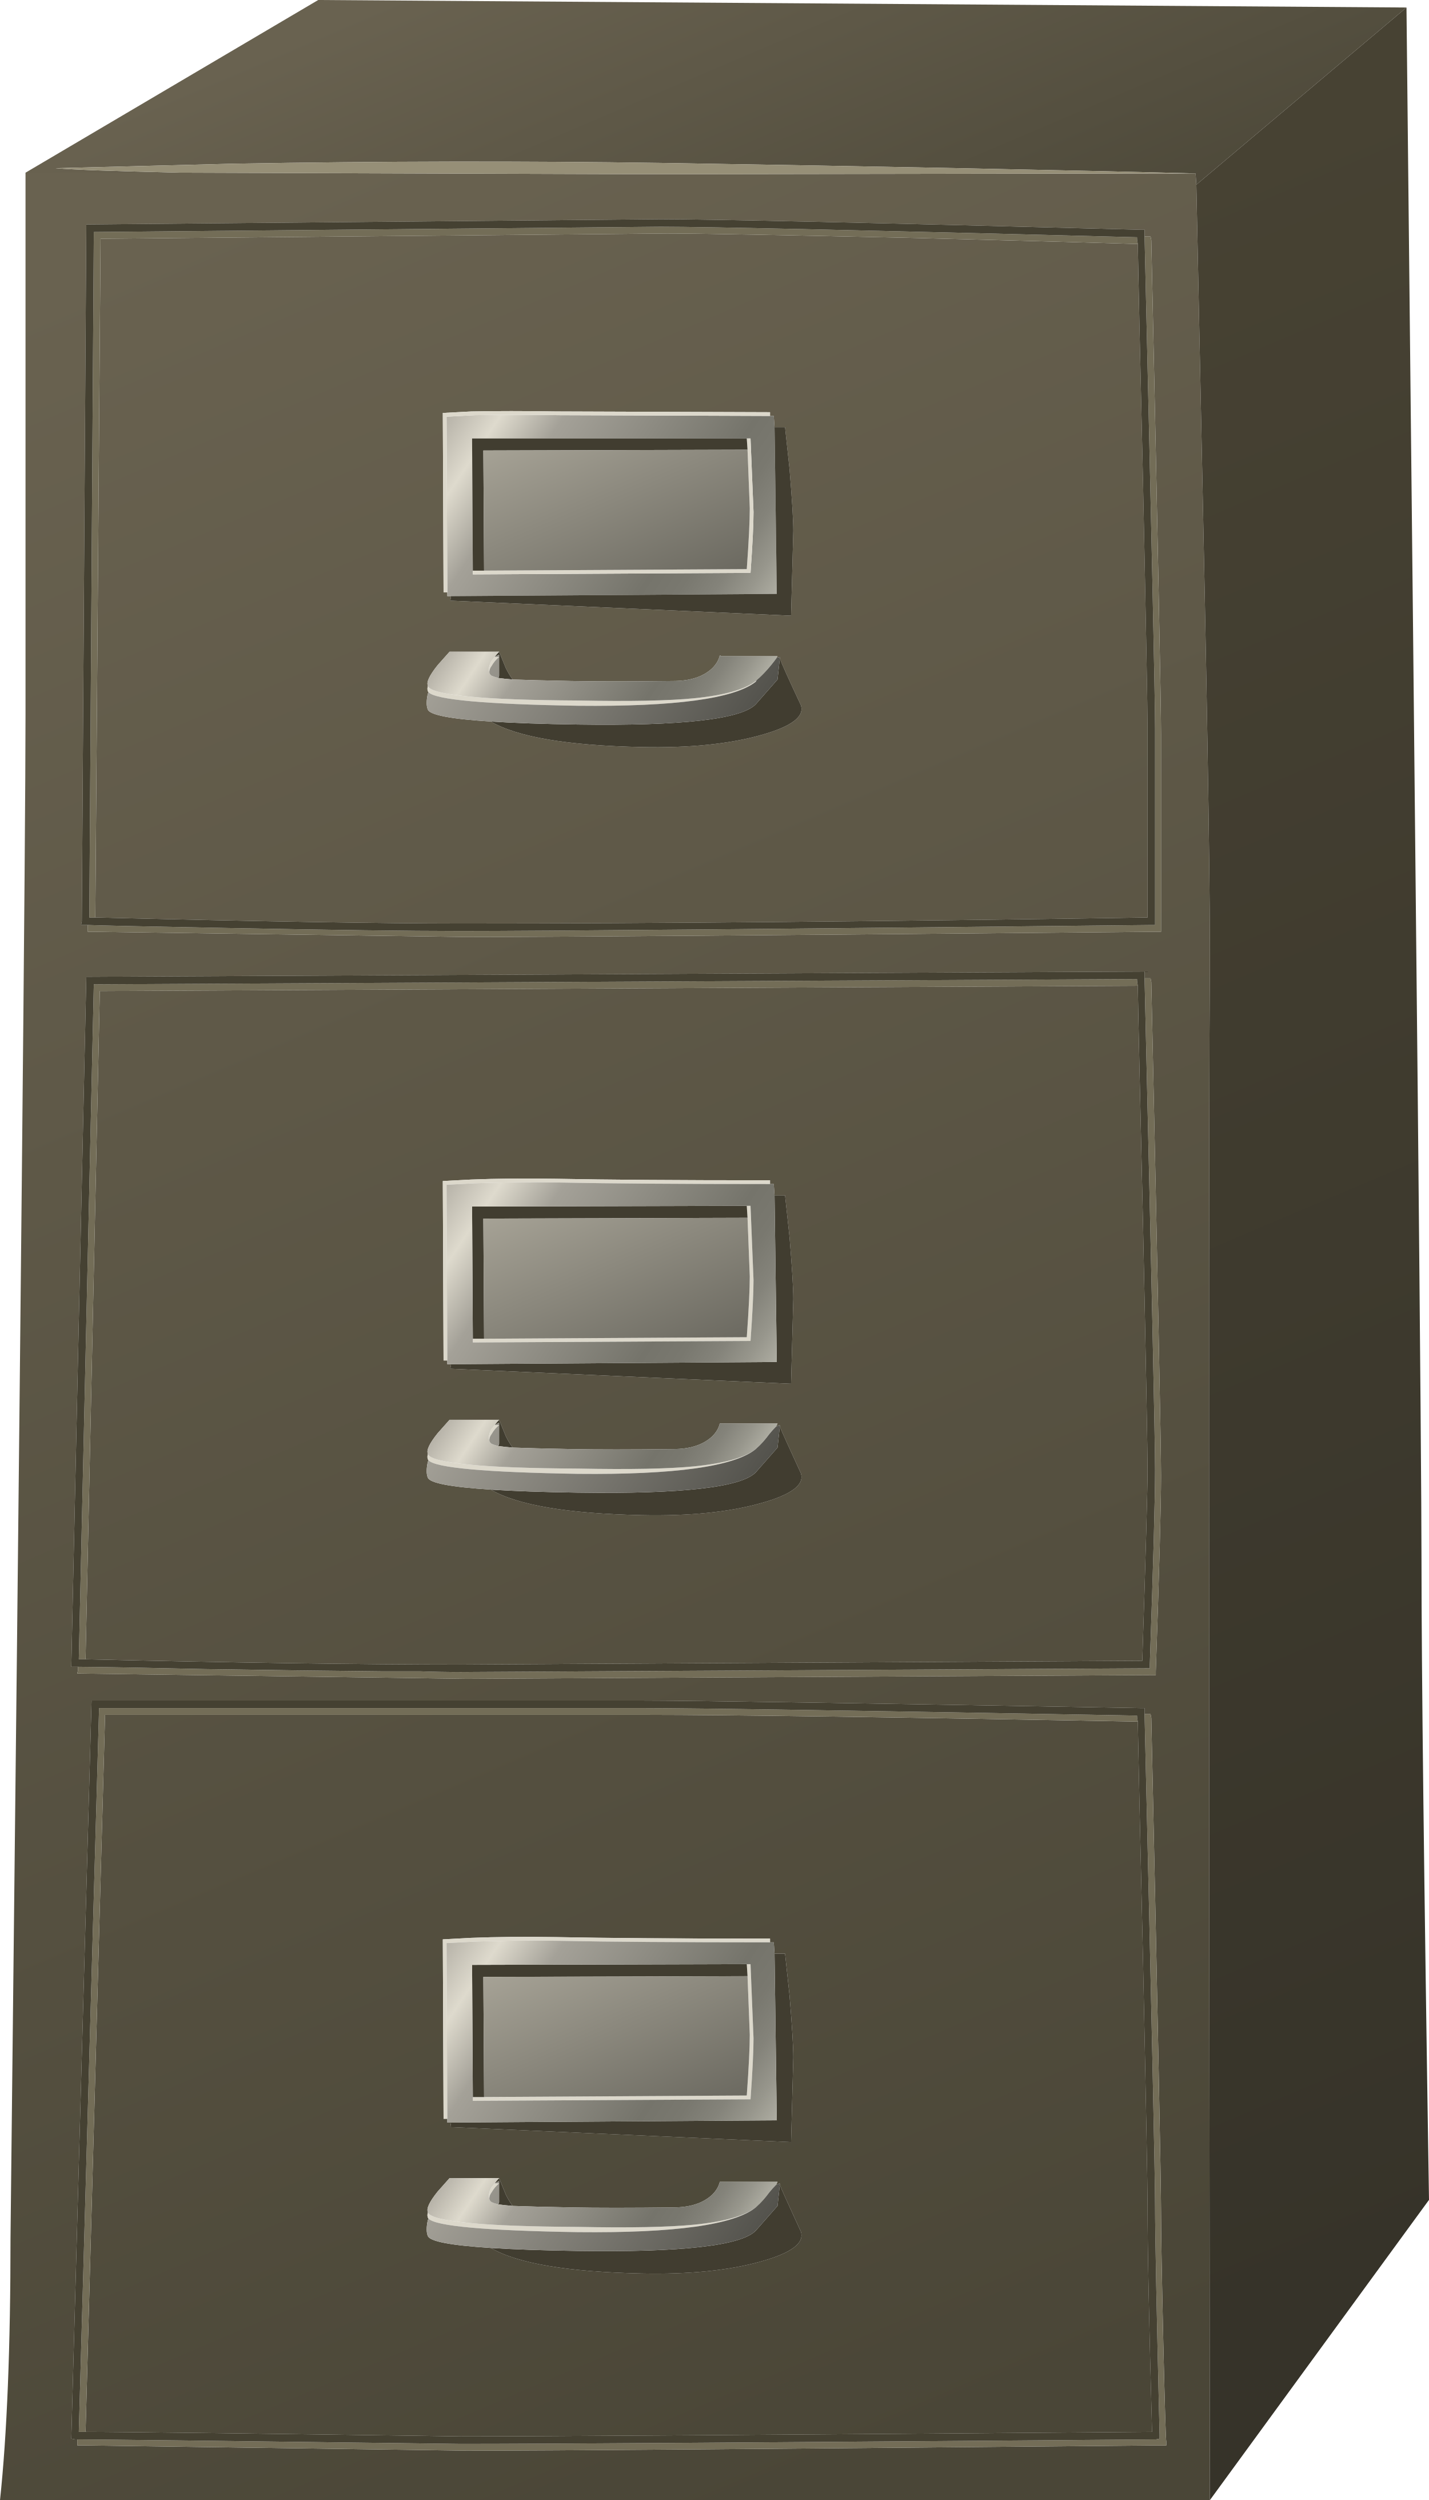 <?xml version="1.0" encoding="UTF-8"?>
<!DOCTYPE svg  PUBLIC '-//W3C//DTD SVG 1.1//EN'  'http://www.w3.org/Graphics/SVG/1.1/DTD/svg11.dtd'>
<svg enable-background="new 0 0 95.2 166.5" version="1.1" viewBox="0 0 95.2 166.5" xml:space="preserve" xmlns="http://www.w3.org/2000/svg">
<g clip-rule="evenodd" fill-rule="evenodd">
		<linearGradient id="v" x1="18.569" x2="174.01" y1="-1.695" y2="-1.695" gradientTransform="matrix(.392 .92 -.92 .392 -0 0)" gradientUnits="userSpaceOnUse">
		<stop stop-color="#696250" offset="0"/>
		<stop stop-color="#4A4637" offset="1"/>
	</linearGradient>
	<path d="m79.7 12.3l0.45 21.9c0.333 16 0.483 26.267 0.449 30.8-0.066 7.267-0.066 41.1 0 101.5h-80.599c0.467-4.366 0.7-10.184 0.7-17.45 0.667-59.666 1-93.5 1-101.5v-36.05h10.25l30.1 0.1h4.4l33.2-0.05 0.05 0.75zm-3.9 3.95c0.033 2 0.15 7.317 0.351 15.95 0.199 9.6 0.3 15.033 0.3 16.3v12.6c-17.601 0.267-32.851 0.4-45.751 0.4-5.233 0-13.35-0.133-24.35-0.4l0.35-45.2 37.75-0.35c2.066 0 7.6 0.1 16.6 0.3 7.733 0.2 12.65 0.333 14.75 0.4zm-69.95 45.35v0.45h0.25c0.1 0 8.433 0.117 25 0.35 5.5 0 20.833-0.117 46-0.35h0.25v-13.15c0-1.867-0.216-12.833-0.649-32.9l-0.05-0.25h-0.4v-0.45h-0.251c-18.033-0.466-28.7-0.7-32-0.7l-38.25 0.35-0.3 46.4-0.05 0.25h0.45zm24.2-21.9l-0.05 0.3 22.7 1 0.149-5.65c0-0.7-0.083-2.067-0.25-4.1l-0.3-2.8h-0.7l-0.05-0.75h-0.249v-0.25l-14.25-0.05c-2.1-0.033-3.983-0.033-5.65 0l-1.9 0.1 0.05 11.95h0.25v0.25h0.25zm4.1 5.55c-0.167-0.233-0.316-0.483-0.45-0.75l-0.45-1.1h-3.3c-0.267 0.3-0.534 0.6-0.8 0.9-0.533 0.667-0.75 1.117-0.65 1.35v0.05c-0.033 0.133-0.033 0.233 0 0.3 0 0.033 0.017 0.067 0.05 0.1l-0.05 0.1c-0.1 0.466-0.1 0.816 0 1.05 0.133 0.367 1.533 0.633 4.2 0.8 1.767 1.034 5.117 1.6 10.05 1.7 3.167 0.067 5.816-0.2 7.95-0.8 2.033-0.567 2.916-1.233 2.649-2-0.8-1.7-1.267-2.733-1.399-3.1v-0.1l-0.2 0.05c0-0.033 0.017-0.066 0.05-0.1h-3.8v-0.05h-0.05c-0.066 0.3-0.233 0.583-0.5 0.85-0.6 0.567-1.467 0.85-2.6 0.85-2.8 0.033-5.067 0.033-6.8 0s-3.033-0.067-3.9-0.1zm-4.1 45.6l-0.05 0.3 22.7 1 0.149-5.65c0-0.7-0.083-2.066-0.25-4.1l-0.3-2.8h-0.7l-0.05-0.75h-0.25v-0.25c-6.133 0-10.883-0.033-14.25-0.1-2.1-0.033-3.983-0.017-5.65 0.05l-1.9 0.1 0.05 11.95h0.25v0.25h0.251zm2.65 8.35c1.767 1.033 5.117 1.6 10.05 1.7 3.167 0.066 5.816-0.2 7.95-0.801 2.033-0.566 2.916-1.233 2.649-2-0.8-1.733-1.267-2.767-1.399-3.1v-0.1l-0.25 0.1c0.033-0.066 0.066-0.134 0.1-0.2h-3.85c-0.066 0.3-0.233 0.584-0.5 0.851-0.6 0.566-1.467 0.85-2.6 0.85-2.8 0.033-5.067 0.033-6.8 0s-3.033-0.066-3.9-0.1c-0.167-0.233-0.316-0.483-0.45-0.75l-0.45-1.101h-3.3c-0.267 0.3-0.534 0.601-0.8 0.9-0.533 0.666-0.75 1.116-0.65 1.35v0.05c-0.033 0.134-0.033 0.233 0 0.301 0 0.033 0.017 0.066 0.05 0.1l-0.05 0.1c-0.1 0.467-0.1 0.817 0 1.051 0.133 0.365 1.533 0.631 4.2 0.798zm43.1-33.55c0.033 2.033 0.15 7.367 0.351 16 0.199 9.567 0.3 14.984 0.3 16.25 0 1.233-0.117 5.466-0.351 12.699l-45.4 0.25c-6.6 0-14.934-0.116-25-0.35l0.95-44.5 69.15-0.35zm0.45-0.5v-0.45l-70.5 0.35-1 45.95h0.45v0.2l-0.05 0.25h0.25c0.133 0 8.7 0.116 25.7 0.35l45.9-0.25v-0.25c0.233-6.767 0.35-11.1 0.35-13 0-1.866-0.216-12.833-0.649-32.9l-0.05-0.25h-0.401zm0 49v-0.4h-0.25c-18.934-0.333-30.033-0.5-33.3-0.5h-36.6l-1.35 49.15 0.25 0.05h0.15v0.399h0.25c0.133 0 8.7 0.117 25.7 0.351 5.5 0 20.95-0.117 46.35-0.351h0.25v-0.25c-0.033-0.066-0.101-2.267-0.2-6.6-0.1-4.434-0.15-7.316-0.15-8.65 0-1.899-0.216-12.883-0.649-32.949l-0.05-0.25h-0.401zm-0.45 0.5c0.033 1.966 0.15 7.3 0.351 16 0.199 9.566 0.3 14.983 0.3 16.25 0 2.833 0.1 7.85 0.3 15.05-25.467 0.2-40.817 0.3-46.05 0.3-14.3-0.2-22.633-0.3-25-0.3l1.299-47.75h36.1c5.233 0 16.133 0.15 32.7 0.45zm-24.5 14.7v-0.25c-6.133 0-10.883-0.033-14.25-0.1-2.1-0.033-3.983-0.017-5.65 0.05l-1.9 0.101 0.05 11.949h0.25v0.25h0.25l-0.05 0.3 22.7 1 0.15-5.65c0-0.7-0.083-2.066-0.25-4.1l-0.3-2.801h-0.7l-0.05-0.75h-0.25zm-18.6 20.35c1.767 1.033 5.117 1.6 10.05 1.7 3.167 0.066 5.816-0.2 7.95-0.801 2.033-0.566 2.916-1.233 2.649-2-0.8-1.733-1.267-2.767-1.399-3.1v-0.1l-0.25 0.1c0.033-0.066 0.066-0.134 0.1-0.2h-3.85c-0.066 0.3-0.233 0.584-0.5 0.851-0.6 0.566-1.467 0.85-2.6 0.85-2.8 0.033-5.067 0.033-6.8 0s-3.033-0.066-3.9-0.1c-0.167-0.233-0.316-0.483-0.45-0.75l-0.45-1.101h-3.3c-0.267 0.3-0.534 0.601-0.8 0.9-0.533 0.666-0.75 1.116-0.65 1.35v0.05c-0.033 0.134-0.033 0.233 0 0.301 0 0.033 0.017 0.066 0.05 0.1l-0.05 0.1c-0.1 0.467-0.1 0.817 0 1.051 0.133 0.37 1.533 0.63 4.2 0.8z" fill="url(#v)"/>
		<linearGradient id="w" x1="10.075" x2="47.823" y1="-41.528" y2="-41.528" gradientTransform="matrix(.392 .92 -.92 .392 0 -.001)" gradientUnits="userSpaceOnUse">
		<stop stop-color="#696250" offset="0"/>
		<stop stop-color="#4A4637" offset="1"/>
	</linearGradient>
	<path d="m93.7 0.5l-14 11.8-0.05-0.75c-9.101-0.233-20.983-0.466-35.65-0.7-9.167-0.133-18.633-0.117-28.4 0.05l-11.9 0.3c1.1 0.1 3.85 0.2 8.25 0.3h-10.25l19.5-11.5 72.5 0.5z" fill="url(#w)"/>
	<path d="m75.8 16.25c-2.1-0.067-7.017-0.2-14.75-0.4-9-0.2-14.533-0.3-16.6-0.3l-37.75 0.35-0.35 45.2h-0.4l0.3-45.65 37.75-0.35c3.134 0 13.717 0.233 31.75 0.7 0 0.133 0.017 0.283 0.05 0.45zm-69.95 45.35c0.8 0.033 3.9 0.1 9.3 0.2 6.933 0.133 12.117 0.2 15.55 0.2 5.466 0 20.8-0.133 46-0.4h0.25v-13.1c0-1.9-0.233-12.817-0.7-32.75h0.4l0.05 0.25c0.434 20.067 0.649 31.033 0.649 32.9v13.15h-0.249c-25.166 0.233-40.5 0.35-46 0.35-16.567-0.233-24.9-0.35-25-0.35h-0.25v-0.45zm69.95 4.05l-69.15 0.35-0.95 44.5h-0.45l1-44.95 69.5-0.35c0 0.133 0.017 0.283 0.05 0.45zm-70.6 45.35c0.466 0 1.65 0.017 3.55 0.05l4.9 0.101c4.233 0.066 8.133 0.116 11.7 0.149h2.6c0.9 0.033 1.816 0.05 2.75 0.05l45.9-0.25v-0.25c0.233-6.767 0.351-11.083 0.351-12.949 0-1.9-0.233-12.817-0.7-32.75h0.4l0.05 0.25c0.434 20.067 0.649 31.034 0.649 32.9 0 1.9-0.116 6.233-0.35 13v0.25l-45.9 0.25c-17-0.233-25.567-0.35-25.7-0.35h-0.25l0.05-0.25v-0.2zm-0.05 51.45c1.267 0 9.783 0.1 25.55 0.3 5.466 0 20.899-0.1 46.3-0.3l0.25-0.05v-0.25c-0.2-8.267-0.3-13.351-0.3-15.25 0-1.867-0.233-12.784-0.7-32.75h0.4l0.05 0.25c0.434 20.066 0.649 31.05 0.649 32.949 0 1.334 0.051 4.217 0.15 8.65 0.1 4.333 0.167 6.533 0.2 6.6v0.25h-0.25c-25.4 0.233-40.85 0.351-46.35 0.351-17-0.233-25.567-0.351-25.7-0.351h-0.249v-0.4zm70.65-47.8c-16.566-0.301-27.467-0.45-32.7-0.45h-36.1l-1.3 47.75h-0.45l1.35-48.2h36.1c3.7 0 14.717 0.167 33.05 0.5 0 0.1 0.017 0.23 0.05 0.4z" fill="#736D57"/>
	<path d="m6.35 61.1c11 0.267 19.117 0.4 24.35 0.4 12.9 0 28.149-0.133 45.75-0.4v-12.6c0-1.267-0.101-6.7-0.3-16.3-0.2-8.633-0.317-13.95-0.351-15.95-0.033-0.167-0.05-0.317-0.05-0.45-18.032-0.467-28.615-0.7-31.749-0.7l-37.75 0.35-0.3 45.65h0.4zm69.9-45.35c0.467 19.933 0.7 30.85 0.7 32.75v13.1h-0.25c-25.2 0.267-40.534 0.4-46 0.4-3.434 0-8.617-0.067-15.55-0.2-5.4-0.1-8.5-0.167-9.3-0.2h-0.45l0.05-0.25 0.3-46.4 38.25-0.35c3.3 0 13.967 0.233 32 0.7h0.25v0.45zm-70.55 94.75c10.066 0.233 18.4 0.35 25 0.35l45.4-0.25c0.233-7.233 0.351-11.466 0.351-12.699 0-1.267-0.101-6.684-0.3-16.25-0.2-8.633-0.317-13.967-0.351-16-0.033-0.167-0.05-0.316-0.05-0.45l-69.5 0.35-1 44.95h0.45zm70.55-45.35c0.467 19.933 0.7 30.85 0.7 32.75 0 1.866-0.117 6.183-0.351 12.949v0.25l-45.899 0.25c-0.934 0-1.85-0.017-2.75-0.05h-2.6c-3.567-0.033-7.467-0.083-11.7-0.149l-4.9-0.101c-1.9-0.03-3.083-0.05-3.55-0.05h-0.45l1-45.95 70.5-0.35v0.45zm0 49c0.467 19.966 0.7 30.883 0.7 32.75 0 1.899 0.1 6.983 0.3 15.25v0.25l-0.25 0.05c-25.4 0.2-40.833 0.3-46.3 0.3-15.767-0.2-24.284-0.3-25.55-0.3h-0.15l-0.25-0.05 1.35-49.15h36.6c3.267 0 14.366 0.167 33.3 0.5h0.25v0.4zm-70.55 47.8c2.367 0 10.7 0.1 25 0.3 5.233 0 20.583-0.1 46.05-0.3-0.2-7.2-0.3-12.217-0.3-15.05 0-1.267-0.101-6.684-0.3-16.25-0.2-8.7-0.317-14.034-0.351-16-0.033-0.167-0.05-0.301-0.05-0.4-18.333-0.333-29.35-0.5-33.05-0.5h-36.099l-1.35 48.2h0.45z" fill="#454132"/>
	<path d="m11.95 11.5c-4.4-0.1-7.15-0.2-8.25-0.3l11.9-0.3c9.767-0.167 19.233-0.183 28.4-0.05 14.667 0.233 26.55 0.467 35.65 0.7l-33.2 0.05h-4.4l-30.1-0.1z" fill="#968F77"/>
		<linearGradient id="x" x1="39.889" x2="64.885" y1="5.391" y2="5.391" gradientTransform="matrix(.831 .556 -.556 .831 0 -0)" gradientUnits="userSpaceOnUse">
		<stop stop-color="#B3AFA5" offset="0"/>
		<stop stop-color="#DEDACD" offset=".129"/>
		<stop stop-color="#A4A198" offset=".271"/>
		<stop stop-color="#75746B" offset=".698"/>
		<stop stop-color="#79786F" offset=".784"/>
		<stop stop-color="#84837A" offset=".863"/>
		<stop stop-color="#97968C" offset=".937"/>
		<stop stop-color="#ACABA0" offset="1"/>
	</linearGradient>
	<path d="m51.6 28.45l0.15 11.1-21.7 0.15h-0.25v-0.25l-0.05-11.7 1.9-0.1c1.667-0.033 3.55-0.033 5.65 0l14 0.05h0.25l0.05 0.75zm-1.85 0.75h-18.3l0.05 8.8v0.25l18.5-0.1c0.134-1.867 0.2-3.217 0.2-4.05l-0.2-4.9h-0.25z" fill="url(#x)"/>
	<path d="m29.8 39.45h-0.25l-0.05-11.95 1.9-0.1c1.667-0.033 3.55-0.033 5.65 0l14.25 0.05v0.25l-14-0.05c-2.1-0.033-3.983-0.033-5.65 0l-1.9 0.1 0.05 11.7zm1.7-1.45h0.75l17.5-0.1c0.134-1.867 0.2-3.217 0.2-4.05l-0.15-3.9-0.05-0.75h0.25l0.2 4.9c0 0.833-0.066 2.183-0.2 4.05l-18.5 0.1v-0.25zm-2.95 8.1c-0.033-0.033-0.05-0.067-0.05-0.1-0.033-0.067-0.033-0.167 0-0.3 0.333 0.6 3.667 0.917 10 0.95 3.467 0.067 6.05 0.017 7.75-0.15 2-0.2 3.366-0.583 4.1-1.15h0.025l-0.025 0.05c-1.433 1.133-5.383 1.667-11.85 1.6-6.167-0.1-9.483-0.4-9.95-0.9zm4.7-2.35c-0.2 0.167-0.367 0.367-0.5 0.6-0.1 0.133-0.15 0.267-0.15 0.4-0.067-0.2-0.017-0.45 0.15-0.75 0.067-0.067 0.133-0.15 0.2-0.25h0.3zm18.05 35.1c-6 0-10.667-0.033-14-0.1-2.1-0.033-3.983-0.017-5.65 0.05l-1.9 0.1 0.05 11.7h-0.25l-0.05-11.95 1.9-0.1c1.667-0.066 3.55-0.083 5.65-0.05 3.367 0.067 8.117 0.1 14.25 0.1v0.25zm-22.75 18.4c-0.033-0.033-0.05-0.066-0.05-0.1-0.033-0.067-0.033-0.167 0-0.301 0.333 0.601 3.667 0.917 10 0.95 3.467 0.066 6.05 0.017 7.75-0.149 2-0.2 3.366-0.584 4.1-1.15-1.433 1.167-5.383 1.717-11.85 1.65-6.167-0.1-9.483-0.4-9.95-0.9zm3.7-8.1l17.5-0.101c0.134-1.866 0.2-3.217 0.2-4.05l-0.15-3.9-0.05-0.8h0.25l0.2 4.95c0 0.833-0.066 2.184-0.2 4.05l-18.5 0.101v-0.25h0.75zm0.35 6.75c-0.067-0.2-0.017-0.45 0.15-0.75 0.067-0.067 0.133-0.15 0.2-0.25h0.3c-0.2 0.166-0.367 0.366-0.5 0.6-0.1 0.134-0.15 0.267-0.15 0.4zm-2.8 45.2h-0.25l-0.05-11.95 1.9-0.101c1.667-0.066 3.55-0.083 5.65-0.05 3.367 0.066 8.117 0.1 14.25 0.1v0.25c-6 0-10.667-0.033-14-0.1-2.1-0.033-3.983-0.017-5.65 0.05l-1.9 0.101 0.05 11.7zm1.7-1.45h0.75l17.5-0.101c0.134-1.866 0.2-3.217 0.2-4.05l-0.15-3.9-0.05-0.8h0.25l0.2 4.95c0 0.833-0.066 2.184-0.2 4.05l-18.5 0.1v-0.25zm1.75 5.75c-0.2 0.166-0.367 0.366-0.5 0.6-0.1 0.134-0.15 0.267-0.15 0.4-0.067-0.2-0.017-0.45 0.15-0.75 0.067-0.067 0.133-0.15 0.2-0.25h0.3zm17.1 1.6c-1.433 1.167-5.383 1.717-11.85 1.65-6.167-0.101-9.483-0.4-9.95-0.9-0.033-0.033-0.05-0.066-0.05-0.1-0.033-0.067-0.033-0.167 0-0.301 0.333 0.601 3.667 0.917 10 0.95 3.467 0.066 6.05 0.017 7.75-0.149 2-0.2 3.366-0.58 4.1-1.15z" fill="#DCD8CB"/>
	<path d="m51.6 28.45h0.7l0.3 2.8c0.167 2.033 0.25 3.4 0.25 4.1l-0.15 5.65-22.7-1 0.05-0.3 21.7-0.15-0.15-11.1zm-1.8 1.5l-17.6 0.05 0.05 8h-0.75l-0.05-8.8h18.3l0.05 0.75zm-16.85 13.8c0.1-0.133 0.2-0.25 0.3-0.35l0.45 1.1c0.133 0.267 0.283 0.517 0.45 0.75-0.4-0.033-0.717-0.067-0.95-0.1l0.05-0.15v-1.4l-0.3 0.15zm-0.25 4.3c1.533 0.1 3.466 0.167 5.8 0.2 6.933 0.1 10.884-0.35 11.85-1.35l1.45-1.65 0.15-1.4c0.133 0.367 0.6 1.4 1.399 3.1 0.267 0.767-0.616 1.433-2.649 2-2.134 0.6-4.784 0.867-7.95 0.8-4.933-0.1-8.283-0.667-10.05-1.7zm18.9 31.55h0.7l0.3 2.8c0.167 2.034 0.25 3.4 0.25 4.1l-0.15 5.65-22.7-1 0.05-0.301 21.7-0.149-0.15-11.1zm0.35 15.4c0.133 0.333 0.6 1.366 1.399 3.1 0.267 0.767-0.616 1.434-2.649 2-2.134 0.601-4.784 0.867-7.95 0.801-4.933-0.101-8.283-0.667-10.05-1.7 1.533 0.1 3.466 0.166 5.8 0.2 6.933 0.1 10.884-0.351 11.85-1.351l1.45-1.649 0.15-1.4zm-2.2-14.7l0.05 0.8-17.6 0.05 0.05 8h-0.75l-0.05-8.8 18.3-0.05zm-15.6 16.1c-0.4-0.034-0.717-0.067-0.95-0.101l0.05-0.149v-1.4l-0.3 0.15c0.1-0.134 0.2-0.25 0.3-0.351l0.45 1.101c0.133 0.267 0.283 0.517 0.45 0.75zm-4.1 44.95l21.7-0.149-0.15-11.1h0.7l0.3 2.801c0.167 2.033 0.25 3.399 0.25 4.1l-0.149 5.65-22.7-1 0.049-0.3zm19.75-9.75l-17.6 0.051 0.05 8h-0.75l-0.05-8.801 18.3-0.05 0.05 0.8zm-16.55 13.45l0.45 1.101c0.133 0.267 0.283 0.517 0.45 0.75-0.4-0.034-0.717-0.067-0.95-0.101l0.05-0.149v-1.4l-0.3 0.15c0.1-0.13 0.2-0.25 0.3-0.35zm18.7 0.45c0.133 0.333 0.6 1.366 1.399 3.1 0.267 0.767-0.616 1.434-2.649 2-2.134 0.601-4.784 0.867-7.95 0.801-4.933-0.101-8.283-0.667-10.05-1.7 1.533 0.1 3.466 0.166 5.8 0.2 6.933 0.1 10.884-0.351 11.85-1.351l1.45-1.649 0.15-1.4z" fill="#413D30"/>
		<linearGradient id="y" x1="38.443" x2="54.426" y1="-24.392" y2="-24.392" gradientTransform="matrix(.393 .92 -.92 .393 0 1.1444e-5)" gradientUnits="userSpaceOnUse">
		<stop stop-color="#ADA99C" offset="0"/>
		<stop stop-color="#6B6960" offset="1"/>
	</linearGradient>
	<path d="m32.25 38l-0.05-8 17.6-0.05 0.15 3.9c0 0.833-0.066 2.183-0.2 4.05l-17.5 0.1z" fill="url(#y)"/>
		<linearGradient id="z" x1="48.646" x2="67.242" y1="14.811" y2="14.811" gradientTransform="matrix(.831 .557 -.557 .831 0 0)" gradientUnits="userSpaceOnUse">
		<stop stop-color="#B3AFA5" offset="0"/>
		<stop stop-color="#DEDACD" offset=".129"/>
		<stop stop-color="#A4A198" offset=".271"/>
		<stop stop-color="#75746B" offset=".698"/>
		<stop stop-color="#79786F" offset=".784"/>
		<stop stop-color="#84837A" offset=".863"/>
		<stop stop-color="#97968C" offset=".937"/>
		<stop stop-color="#ACABA0" offset="1"/>
	</linearGradient>
	<path d="m28.5 45.7v-0.05c-0.1-0.233 0.117-0.683 0.65-1.35 0.267-0.3 0.533-0.6 0.8-0.9h3.3c-0.1 0.1-0.2 0.217-0.3 0.35-0.067 0.1-0.133 0.183-0.2 0.25-0.167 0.3-0.217 0.55-0.15 0.75 0 0.1 0.05 0.183 0.15 0.25 0.067 0.033 0.217 0.083 0.45 0.15 0.233 0.033 0.55 0.067 0.95 0.1 0.867 0.033 2.167 0.067 3.9 0.1s4 0.033 6.8 0c1.133 0 2-0.283 2.6-0.85 0.267-0.267 0.434-0.55 0.5-0.85h0.05v0.05h3.8c-0.033 0.033-0.05 0.066-0.05 0.1-0.434 0.6-0.884 1.1-1.35 1.5 0 0.022-9e-3 0.039-0.025 0.05h-0.025c-0.733 0.566-2.1 0.95-4.1 1.15-1.7 0.167-4.283 0.217-7.75 0.15-6.333-0.033-9.667-0.35-10-0.95z" fill="url(#z)"/>
		<linearGradient id="aa" x1="48.95" x2="68.108" y1="15.486" y2="15.486" gradientTransform="matrix(.831 .556 -.556 .831 -8.0287e-5 -4.4405e-5)" gradientUnits="userSpaceOnUse">
		<stop stop-color="#A4A198" offset="0"/>
		<stop stop-color="#54534D" offset="1"/>
	</linearGradient>
	<path d="m32.7 48.05c-2.667-0.167-4.067-0.433-4.2-0.8-0.1-0.233-0.1-0.583 0-1.05l0.05-0.1c0.467 0.5 3.784 0.8 9.95 0.9 6.467 0.067 10.417-0.467 11.85-1.6l0.025-0.05c0.017-0.011 0.025-0.028 0.025-0.05 0.466-0.4 0.916-0.9 1.35-1.5l0.2-0.05v0.1l-0.15 1.4-1.45 1.65c-0.966 1-4.917 1.45-11.85 1.35-2.333-0.033-4.267-0.1-5.8-0.2zm0.5-2.9c-0.233-0.066-0.383-0.117-0.45-0.15-0.1-0.067-0.15-0.15-0.15-0.25 0-0.133 0.05-0.267 0.15-0.4 0.133-0.233 0.3-0.434 0.5-0.6h-0.3l0.3-0.15v1.4l-0.05 0.15z" fill="url(#aa)"/>
		<linearGradient id="ab" x1="40.77" x2="175.45" y1="-47.393" y2="-47.393" gradientTransform="matrix(.392 .92 -.92 .392 -0 0)" gradientUnits="userSpaceOnUse">
		<stop stop-color="#474233" offset="0"/>
		<stop stop-color="#363329" offset="1"/>
	</linearGradient>
	<path d="m79.7 12.3l14-11.8c0.666 62 1 96.5 1 103.5s0.166 21.167 0.5 42.5l-14.601 20c-0.066-60.4-0.066-94.233 0-101.5 0.034-4.533-0.116-14.8-0.449-30.8l-0.45-21.9z" fill="url(#ab)"/>
		<linearGradient id="ac" x1="68.332" x2="93.328" y1="47.903" y2="47.903" gradientTransform="matrix(.831 .556 -.556 .831 0 -0)" gradientUnits="userSpaceOnUse">
		<stop stop-color="#B3AFA5" offset="0"/>
		<stop stop-color="#DEDACD" offset=".129"/>
		<stop stop-color="#A4A198" offset=".271"/>
		<stop stop-color="#75746B" offset=".698"/>
		<stop stop-color="#79786F" offset=".784"/>
		<stop stop-color="#84837A" offset=".863"/>
		<stop stop-color="#97968C" offset=".937"/>
		<stop stop-color="#ACABA0" offset="1"/>
	</linearGradient>
	<path d="m51.3 78.85h0.25l0.05 0.75 0.15 11.1-21.7 0.149h-0.25v-0.249l-0.05-11.7 1.9-0.1c1.667-0.066 3.55-0.083 5.65-0.05 3.333 0.067 8 0.1 14 0.1zm-1.55 1.45l-18.3 0.05 0.05 8.8v0.25l18.5-0.1c0.134-1.866 0.2-3.217 0.2-4.05l-0.2-4.95h-0.25z" fill="url(#ac)"/>
		<linearGradient id="ad" x1="77.114" x2="95.711" y1="57.286" y2="57.286" gradientTransform="matrix(.831 .557 -.557 .831 0 0)" gradientUnits="userSpaceOnUse">
		<stop stop-color="#B3AFA5" offset="0"/>
		<stop stop-color="#DEDACD" offset=".129"/>
		<stop stop-color="#A4A198" offset=".271"/>
		<stop stop-color="#75746B" offset=".698"/>
		<stop stop-color="#79786F" offset=".784"/>
		<stop stop-color="#84837A" offset=".863"/>
		<stop stop-color="#97968C" offset=".937"/>
		<stop stop-color="#ACABA0" offset="1"/>
	</linearGradient>
	<path d="m34.15 96.4c0.867 0.033 2.167 0.066 3.9 0.1 1.733 0.033 4 0.033 6.8 0 1.133 0 2-0.283 2.6-0.85 0.267-0.267 0.434-0.551 0.5-0.851h3.85c-0.033 0.066-0.066 0.134-0.1 0.2-0.167 0.167-0.316 0.333-0.45 0.5-0.267 0.366-0.55 0.684-0.85 0.95l-0.05 0.051c-0.733 0.566-2.1 0.95-4.1 1.15-1.7 0.166-4.283 0.216-7.75 0.149-6.333-0.033-9.667-0.35-10-0.95v-0.049c-0.1-0.233 0.117-0.684 0.65-1.35 0.267-0.3 0.533-0.601 0.8-0.9h3.3c-0.1 0.101-0.2 0.217-0.3 0.351-0.067 0.1-0.133 0.183-0.2 0.25-0.167 0.3-0.217 0.55-0.15 0.75 0 0.1 0.05 0.183 0.15 0.25 0.067 0.033 0.217 0.083 0.45 0.149 0.233 0.033 0.55 0.066 0.95 0.1z" fill="url(#ad)"/>
		<linearGradient id="p" x1="77.385" x2="96.543" y1="58.004" y2="58.004" gradientTransform="matrix(.831 .556 -.556 .831 -8.0287e-5 -4.4405e-5)" gradientUnits="userSpaceOnUse">
		<stop stop-color="#A4A198" offset="0"/>
		<stop stop-color="#54534D" offset="1"/>
	</linearGradient>
	<path d="m28.55 97.25c0.467 0.5 3.784 0.8 9.95 0.9 6.467 0.066 10.417-0.483 11.85-1.65l0.051-0.05c0.3-0.267 0.583-0.584 0.85-0.95 0.134-0.167 0.283-0.333 0.45-0.5l0.25-0.1v0.1l-0.15 1.4-1.45 1.649c-0.966 1-4.917 1.45-11.85 1.351-2.333-0.034-4.267-0.101-5.8-0.2-2.667-0.167-4.067-0.434-4.2-0.8-0.1-0.233-0.1-0.584 0-1.051l0.049-0.099zm4.65-0.95c-0.233-0.066-0.383-0.116-0.45-0.149-0.1-0.067-0.15-0.15-0.15-0.25 0-0.134 0.05-0.267 0.15-0.4 0.133-0.233 0.3-0.434 0.5-0.6h-0.3l0.3-0.15v1.4l-0.05 0.149z" fill="url(#p)"/>
		<linearGradient id="q" x1="85.486" x2="101.47" y1="-4.311" y2="-4.311" gradientTransform="matrix(.393 .92 -.92 .393 0 1.1444e-5)" gradientUnits="userSpaceOnUse">
		<stop stop-color="#ADA99C" offset="0"/>
		<stop stop-color="#6B6960" offset="1"/>
	</linearGradient>
	<path d="m49.8 81.1l0.15 3.9c0 0.833-0.066 2.184-0.2 4.05l-17.5 0.101-0.05-8 17.6-0.051z" fill="url(#q)"/>
		<linearGradient id="r" x1="96.414" x2="121.41" y1="89.875" y2="89.875" gradientTransform="matrix(.831 .556 -.556 .831 0 -0)" gradientUnits="userSpaceOnUse">
		<stop stop-color="#B3AFA5" offset="0"/>
		<stop stop-color="#DEDACD" offset=".129"/>
		<stop stop-color="#A4A198" offset=".271"/>
		<stop stop-color="#75746B" offset=".698"/>
		<stop stop-color="#79786F" offset=".784"/>
		<stop stop-color="#84837A" offset=".863"/>
		<stop stop-color="#97968C" offset=".937"/>
		<stop stop-color="#ACABA0" offset="1"/>
	</linearGradient>
	<path d="m30.05 141.35h-0.25v-0.25l-0.05-11.7 1.9-0.101c1.667-0.066 3.55-0.083 5.65-0.05 3.333 0.066 8 0.1 14 0.1h0.25l0.05 0.75 0.15 11.101-21.7 0.15zm19.7-10.55l-18.3 0.05 0.05 8.801v0.25l18.5-0.1c0.134-1.866 0.2-3.217 0.2-4.05l-0.2-4.95h-0.25z" fill="url(#r)"/>
		<linearGradient id="s" x1="131.93" x2="147.91" y1="15.516" y2="15.516" gradientTransform="matrix(.393 .92 -.92 .393 0 1.1444e-5)" gradientUnits="userSpaceOnUse">
		<stop stop-color="#ADA99C" offset="0"/>
		<stop stop-color="#6B6960" offset="1"/>
	</linearGradient>
	<path d="m32.25 139.65l-0.05-8 17.6-0.051 0.15 3.9c0 0.833-0.066 2.184-0.2 4.05l-17.5 0.1z" fill="url(#s)"/>
		<linearGradient id="t" x1="105.22" x2="123.82" y1="99.242" y2="99.242" gradientTransform="matrix(.831 .557 -.557 .831 0 0)" gradientUnits="userSpaceOnUse">
		<stop stop-color="#B3AFA5" offset="0"/>
		<stop stop-color="#DEDACD" offset=".129"/>
		<stop stop-color="#A4A198" offset=".271"/>
		<stop stop-color="#75746B" offset=".698"/>
		<stop stop-color="#79786F" offset=".784"/>
		<stop stop-color="#84837A" offset=".863"/>
		<stop stop-color="#97968C" offset=".937"/>
		<stop stop-color="#ACABA0" offset="1"/>
	</linearGradient>
	<path d="m51.7 145.5c-0.167 0.167-0.316 0.333-0.45 0.5-0.267 0.366-0.55 0.684-0.85 0.95l-0.05 0.05c-0.733 0.566-2.1 0.95-4.1 1.15-1.7 0.166-4.283 0.216-7.75 0.149-6.333-0.033-9.667-0.35-10-0.95v-0.05c-0.1-0.233 0.117-0.684 0.65-1.35 0.267-0.3 0.533-0.601 0.8-0.9h3.3c-0.1 0.101-0.2 0.217-0.3 0.351-0.067 0.1-0.133 0.183-0.2 0.25-0.167 0.3-0.217 0.55-0.15 0.75 0 0.1 0.05 0.183 0.15 0.25 0.067 0.033 0.217 0.083 0.45 0.149 0.233 0.033 0.55 0.066 0.95 0.101 0.867 0.033 2.167 0.066 3.9 0.1 1.733 0.033 4 0.033 6.8 0 1.133 0 2-0.283 2.6-0.85 0.267-0.267 0.434-0.551 0.5-0.851h3.85c-0.033 0.07-0.067 0.13-0.1 0.2z" fill="url(#t)"/>
		<linearGradient id="u" x1="105.46" x2="124.62" y1="99.982" y2="99.982" gradientTransform="matrix(.831 .556 -.556 .831 -8.0287e-5 -4.4405e-5)" gradientUnits="userSpaceOnUse">
		<stop stop-color="#A4A198" offset="0"/>
		<stop stop-color="#54534D" offset="1"/>
	</linearGradient>
	<path d="m32.6 146.4c0-0.134 0.05-0.267 0.15-0.4 0.133-0.233 0.3-0.434 0.5-0.6h-0.3l0.3-0.15v1.4l-0.05 0.15c-0.233-0.066-0.383-0.116-0.45-0.149-0.1-0.07-0.15-0.15-0.15-0.25zm0.1 3.3c-2.667-0.167-4.067-0.434-4.2-0.8-0.1-0.233-0.1-0.584 0-1.051l0.05-0.1c0.467 0.5 3.784 0.8 9.95 0.9 6.467 0.066 10.417-0.483 11.85-1.65l0.051-0.05c0.3-0.267 0.583-0.584 0.85-0.95 0.134-0.167 0.283-0.333 0.45-0.5l0.25-0.1v0.1l-0.15 1.4-1.45 1.649c-0.966 1-4.917 1.45-11.85 1.351-2.334-0.03-4.268-0.1-5.801-0.2z" fill="url(#u)"/>
</g>
</svg>
